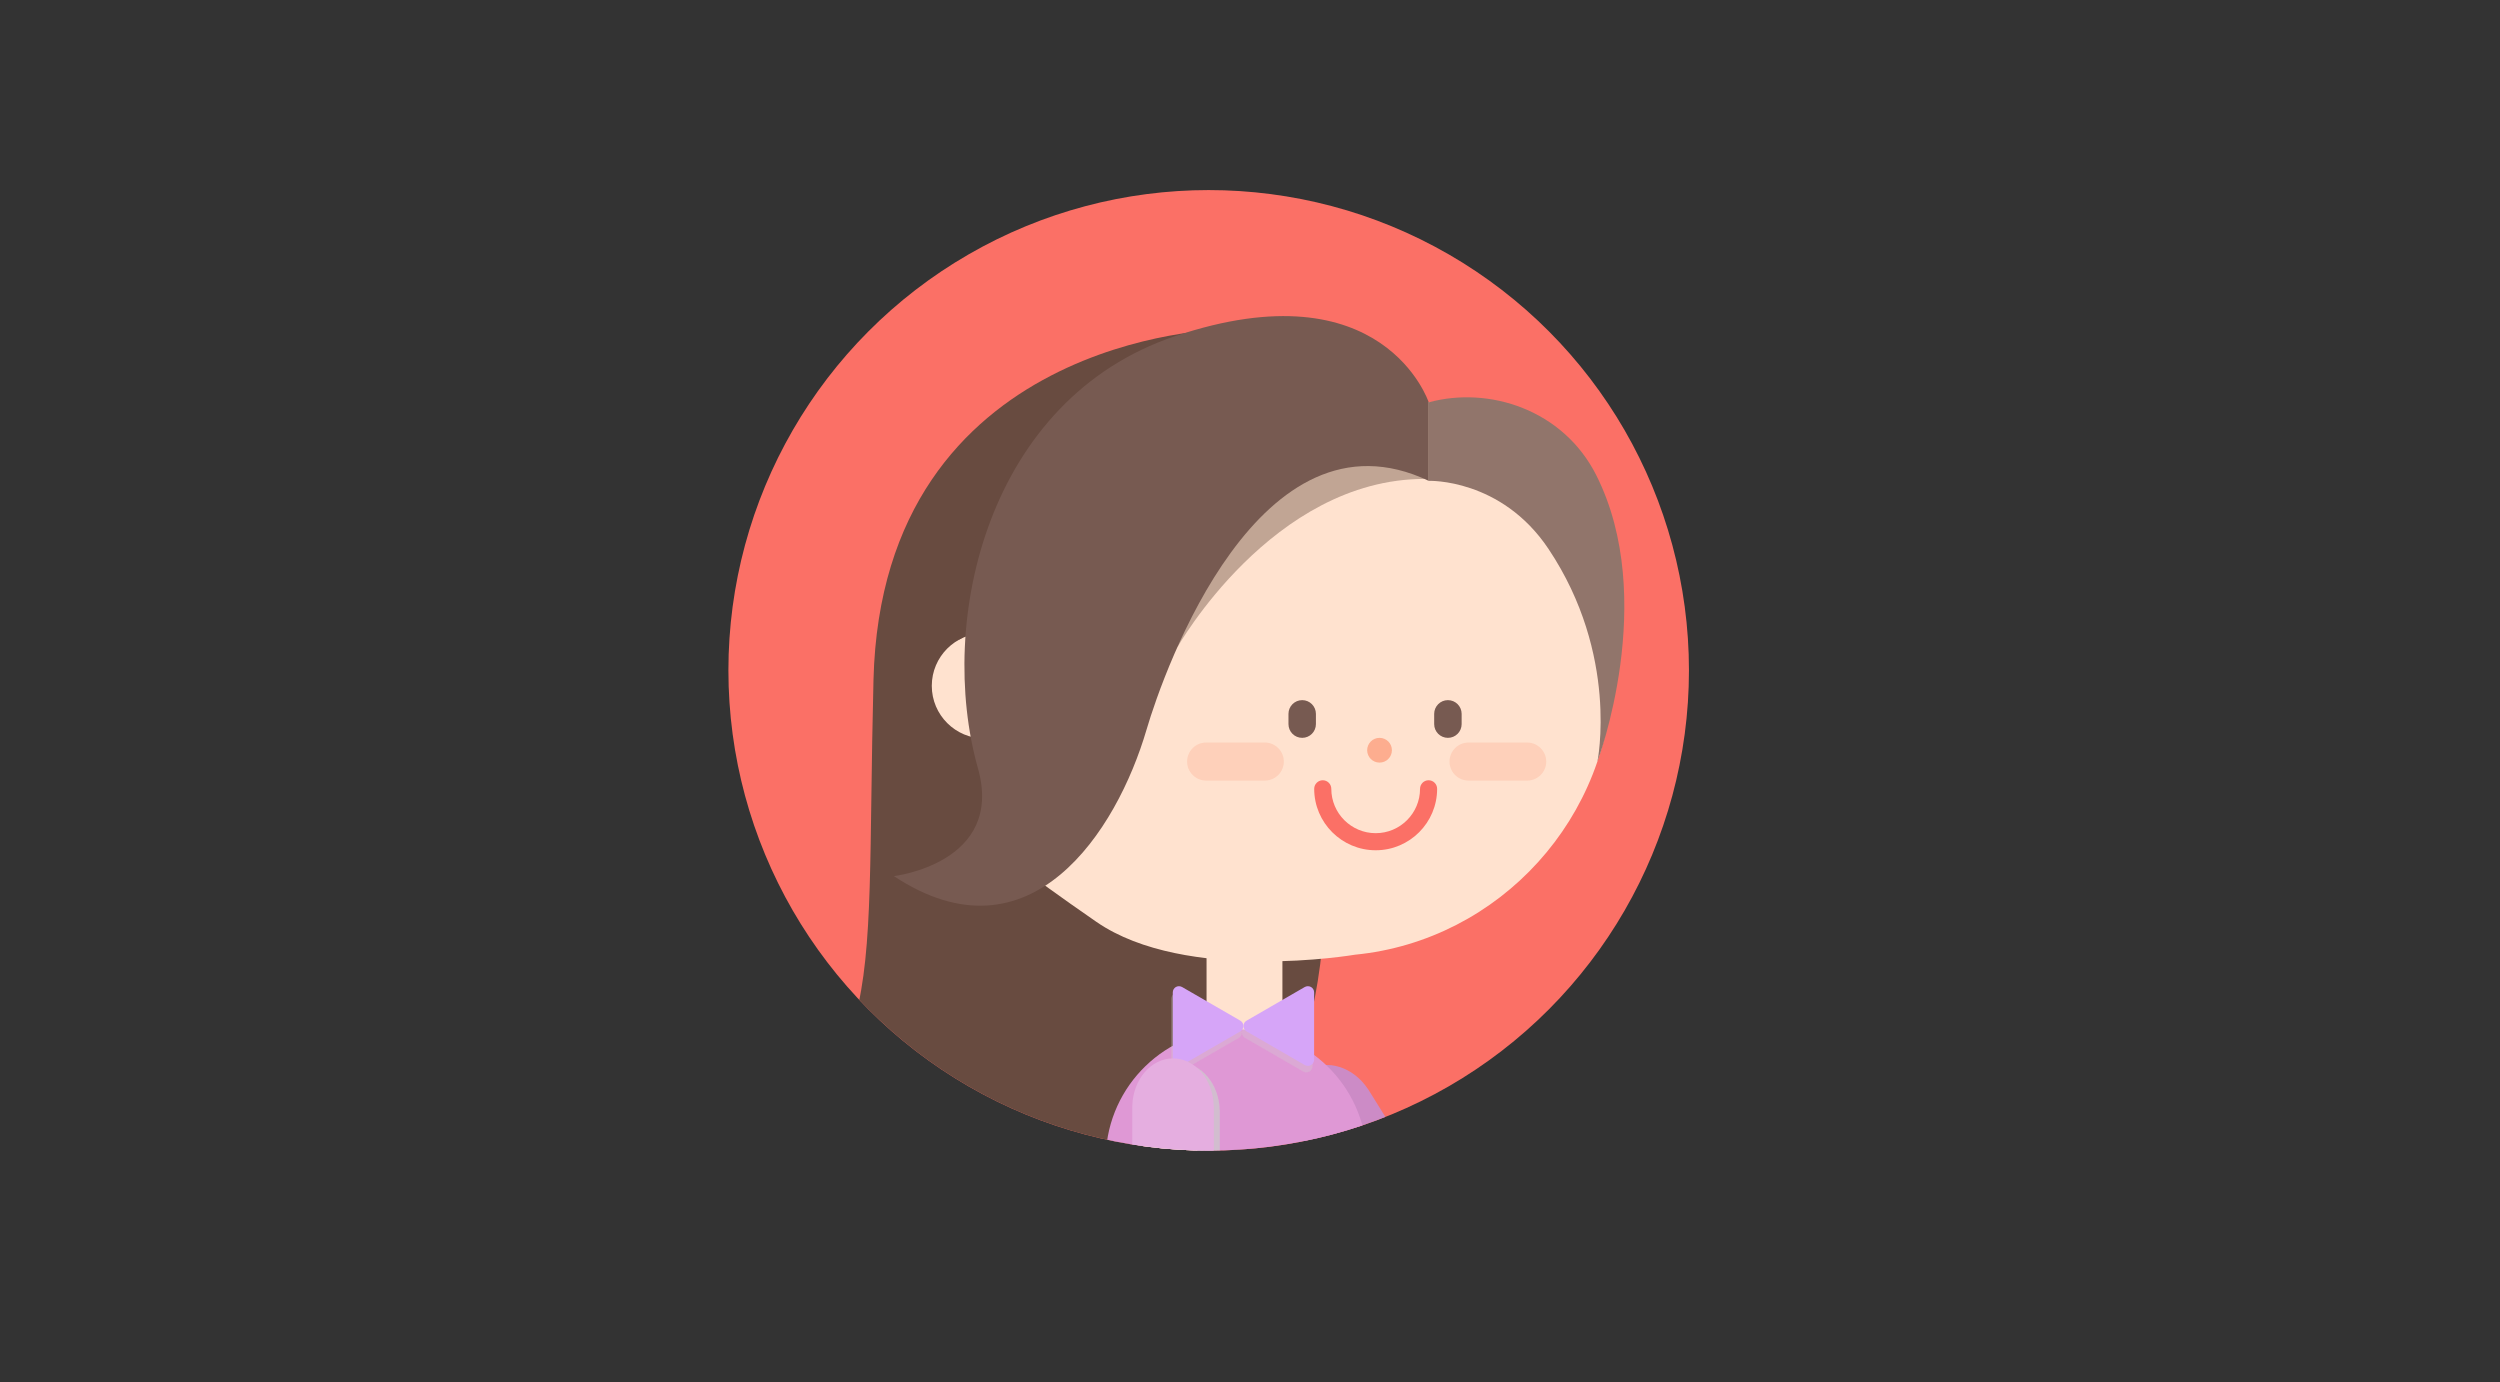 <?xml version="1.0" encoding="utf-8"?>
<!-- Generator: Adobe Illustrator 16.0.0, SVG Export Plug-In . SVG Version: 6.00 Build 0)  -->
<!DOCTYPE svg PUBLIC "-//W3C//DTD SVG 1.1//EN" "http://www.w3.org/Graphics/SVG/1.1/DTD/svg11.dtd">
<svg version="1.1" id="Layer_1" xmlns="http://www.w3.org/2000/svg" xmlns:xlink="http://www.w3.org/1999/xlink" x="0px" y="0px"
	 width="120.977px" height="66.877px" viewBox="0 39.487 120.977 66.877" enable-background="new 0 39.487 120.977 66.877"
	 xml:space="preserve">
<rect x="0" y="39.487" width="120.977" height="66.877" fill="#333333" stroke="none"/>
<circle fill="#FB7066" cx="58.489" cy="71.926" r="23.241"/>
<g>
	<g>
		<g>
			<path fill="#DF98D5" d="M27.418,21.946c-0.376,0-0.759-0.09-1.112-0.27c-1.197-0.615-1.664-2.08-1.051-3.275L32.93,3.5
				c0.615-1.198,2.083-1.667,3.274-1.054c1.192,0.617,1.663,2.085,1.051,3.276l-7.676,14.903
				C29.147,21.464,28.299,21.946,27.418,21.946z"/>
		</g>
	</g>
	<g>
		<g>
			<path fill="#D6A5F8" d="M42.764,21.946c-0.881,0-1.73-0.481-2.162-1.319L32.929,5.723c-0.615-1.191-0.148-2.659,1.048-3.278
				c1.195-0.612,2.661-0.146,3.277,1.055l7.673,14.9c0.615,1.195,0.146,2.66-1.048,3.274C43.525,21.856,43.14,21.946,42.764,21.946z
				"/>
		</g>
	</g>
</g>
<g>
	<path fill="#F27D8A" d="M63.619,13.563c-0.33-0.664-0.795-1.24-1.39-1.715c-0.576-0.47-1.265-0.87-2.053-1.218
		c-0.101-0.074-0.202-0.15-0.313-0.214l0.015-0.021c-0.081-0.037-0.158-0.066-0.234-0.099c-0.01,0-0.016-0.005-0.021-0.011
		C58.922,10,58.317,9.805,57.454,9.52c-0.5-0.17-0.939-0.319-1.321-0.461c-0.377-0.145-0.697-0.291-0.951-0.453
		c-0.253-0.16-0.447-0.334-0.575-0.521c-0.129-0.188-0.191-0.41-0.191-0.661c0-0.257,0.061-0.473,0.18-0.65
		c0.118-0.178,0.279-0.326,0.478-0.436c0.202-0.107,0.438-0.188,0.698-0.24c0.267-0.049,0.549-0.074,0.852-0.074
		c0.292,0,0.58,0.043,0.864,0.129c0.281,0.09,0.55,0.197,0.809,0.33c0.257,0.133,0.493,0.281,0.718,0.445
		c0.225,0.163,0.428,0.323,0.609,0.477h0.007l0.021,0.02c0.188,0.153,0.394,0.268,0.604,0.352c0.934,0.369,2.041,0.106,2.704-0.719
		c0.809-1.018,0.645-2.498-0.369-3.308L62.29,3.513L61.94,3.252c-0.275-0.196-0.572-0.388-0.882-0.565
		c-0.739-0.414-1.488-0.715-2.252-0.899c-0.762-0.188-1.562-0.282-2.39-0.282c-1.104,0-2.107,0.137-3.004,0.405
		c-0.893,0.269-1.654,0.649-2.29,1.144c-0.636,0.493-1.125,1.084-1.467,1.781c-0.344,0.688-0.513,1.458-0.513,2.31
		c0,0.803,0.137,1.531,0.411,2.185c0.273,0.651,0.683,1.247,1.232,1.793c0.549,0.537,1.229,1.036,2.053,1.477
		c0.823,0.443,1.781,0.854,2.876,1.238c0.248,0.081,0.54,0.188,0.879,0.311c0.251,0.094,0.494,0.18,0.73,0.283
		c0.081,0.069,0.15,0.146,0.239,0.203l-0.02,0.031c0.312,0.176,0.574,0.373,0.788,0.596c0.215,0.225,0.32,0.479,0.32,0.762
		c0,0.254-0.041,0.496-0.114,0.725c-0.077,0.227-0.21,0.432-0.393,0.602c-0.184,0.174-0.43,0.312-0.747,0.422
		c-0.312,0.104-0.704,0.152-1.171,0.152c-0.5,0-0.979-0.086-1.438-0.26c-0.457-0.17-0.918-0.414-1.382-0.727
		c-0.312-0.207-0.589-0.422-0.829-0.637c-0.082-0.072-0.153-0.133-0.228-0.195h0.004l-0.396-0.391
		c-0.174-0.168-0.365-0.303-0.568-0.404c-0.896-0.457-2.021-0.301-2.761,0.463c-0.728,0.75-0.841,1.855-0.378,2.732
		c0.024,0.133,0.126,0.293,0.308,0.488c0.008,0.01,0.017,0.021,0.025,0.021c0.01,0.006,0.021,0.016,0.027,0.033
		c0.01,0.012,0.02,0.016,0.025,0.02c0.01,0.008,0.021,0.02,0.029,0.037l0.043,0.039c0.145,0.155,0.343,0.36,0.594,0.617
		c0.251,0.254,0.56,0.521,0.925,0.785c0.878,0.631,1.822,1.133,2.836,1.512c1.011,0.371,2.043,0.562,3.094,0.562
		c1.114,0,2.154-0.159,3.121-0.473c0.972-0.314,1.812-0.765,2.529-1.334c0.715-0.578,1.28-1.274,1.689-2.09
		c0.409-0.82,0.613-1.73,0.613-2.734C64.117,15.042,63.954,14.231,63.619,13.563z"/>
</g>
<path fill="#DF98D5" d="M23.024,9.377c-0.244-0.863-0.591-1.671-1.037-2.415c-0.444-0.748-0.981-1.421-1.61-2.026
	c-0.629-0.604-1.327-1.118-2.084-1.55c-0.763-0.435-1.58-0.769-2.457-1c-0.879-0.232-1.79-0.352-2.733-0.352H8.195L8.066,2.038
	c-0.54,0.014-1.032,0.215-1.429,0.525C6.056,3.011,5.674,3.707,5.674,4.495v15.119c0,0.664,0.268,1.264,0.697,1.703
	c0.428,0.455,1.026,0.748,1.694,0.764l0.129,0.006h4.906c0.943,0,1.856-0.105,2.738-0.343c0.883-0.229,1.704-0.556,2.466-0.979
	c0.76-0.422,1.452-0.938,2.077-1.537c0.623-0.603,1.163-1.273,1.61-2.019c0.451-0.746,0.798-1.545,1.041-2.403
	c0.243-0.854,0.363-1.763,0.363-2.718C23.397,11.146,23.274,10.24,23.024,9.377z M17.832,14.044
	c-0.248,0.604-0.591,1.129-1.026,1.574c-0.438,0.441-0.948,0.806-1.531,1.078c-0.586,0.271-1.214,0.438-1.89,0.492
	c-0.197,0.018-0.396,0.033-0.595,0.045c-0.197,0.016-1.81,0.021-2.019,0.021h-0.235V6.85h0.235l2.057,0.031
	c0.736,0,1.436,0.126,2.086,0.385c0.651,0.256,1.222,0.612,1.711,1.078c0.479,0.465,0.866,1.012,1.15,1.65
	c0.282,0.628,0.421,1.325,0.421,2.082C18.199,12.785,18.079,13.442,17.832,14.044z"/>
<g>
	<g>
		<path fill="#FB7066" d="M80.889,4.548c-0.186,1.329-1.411,2.257-2.74,2.069c-3.007-0.424-5.793,1.678-6.214,4.678
			c-0.424,3.005,1.678,5.793,4.679,6.211c1.332,0.188,2.258,1.423,2.073,2.749c-0.188,1.333-1.42,2.26-2.752,2.068
			c-5.654-0.795-9.61-6.047-8.818-11.701c0.798-5.66,6.046-9.616,11.708-8.825C80.154,1.987,81.079,3.217,80.889,4.548z"/>
	</g>
	<g>
		<path fill="#FFB660" d="M87.644,13.502c-0.796,5.661-6.047,9.616-11.709,8.821c-1.324-0.186-2.254-1.416-2.063-2.746
			c0.185-1.33,1.414-2.258,2.742-2.072c3.004,0.426,5.79-1.673,6.212-4.678c0.188-1.332,1.415-2.263,2.746-2.067
			C86.906,10.949,87.829,12.177,87.644,13.502z"/>
	</g>
	<g>
		<path fill="#FC8A64" d="M87.644,13.502c-0.188,1.331-1.416,2.263-2.748,2.071c-1.331-0.188-2.258-1.416-2.07-2.746
			c0.424-3.003-1.678-5.79-4.677-6.211c-1.333-0.188-2.259-1.419-2.07-2.747c0.185-1.331,1.414-2.257,2.746-2.073
			C84.48,2.595,88.439,7.846,87.644,13.502z"/>
	</g>
</g>
<g>
	<g>
		<path fill="#FFB660" d="M112.869,21.978c0.265,0,0.53-0.045,0.791-0.136c1.271-0.435,1.946-1.815,1.509-3.09l-5.113-14.901
			c-0.314-0.918-1.146-1.562-2.113-1.631c-0.973-0.08-1.892,0.432-2.34,1.293l1.688,7.263l3.277,9.558
			C110.915,21.341,111.859,21.978,112.869,21.978z"/>
	</g>
	<g>
		<path fill="#FFD75B" d="M102.723,16.58c-0.351,0.004-0.71-0.069-1.05-0.231c-1.217-0.568-1.738-2.016-1.168-3.228l5.064-9.574
			c0.568-1.218,2.018-1.737,3.235-1.171c1.218,0.57,1.74,2.021,1.169,3.237l-5.068,9.569
			C104.498,16.062,103.633,16.576,102.723,16.58z"/>
	</g>
	<g>
		<path fill="#FFD75B" d="M92.594,21.978c-0.262,0-0.528-0.045-0.789-0.136c-1.271-0.435-1.95-1.815-1.514-3.09l5.116-14.901
			c0.312-0.918,1.146-1.562,2.112-1.631c0.969-0.08,1.89,0.432,2.336,1.293l4.869,9.291c0.626,1.191,0.164,2.659-1.023,3.281
			c-1.19,0.623-2.663,0.162-3.284-1.025l-2.242-4.284l-3.282,9.558C94.547,21.341,93.601,21.978,92.594,21.978z"/>
	</g>
</g>
<g>
	<path fill="#F27D8A" d="M63.619,74.137c-0.33-0.664-0.795-1.24-1.39-1.715c-0.576-0.47-1.265-0.87-2.053-1.218
		c-0.101-0.074-0.202-0.15-0.313-0.214l0.015-0.021c-0.081-0.037-0.158-0.066-0.234-0.099c-0.01,0-0.016-0.005-0.021-0.011
		c-0.701-0.287-1.307-0.482-2.169-0.768c-0.5-0.17-0.939-0.319-1.321-0.461c-0.377-0.145-0.697-0.291-0.951-0.453
		c-0.253-0.16-0.447-0.334-0.575-0.521c-0.129-0.188-0.191-0.41-0.191-0.661c0-0.257,0.061-0.473,0.18-0.65
		c0.118-0.178,0.279-0.326,0.478-0.436c0.202-0.107,0.438-0.188,0.698-0.24c0.267-0.049,0.549-0.074,0.852-0.074
		c0.292,0,0.58,0.043,0.864,0.129c0.281,0.09,0.55,0.197,0.809,0.33c0.257,0.133,0.493,0.281,0.718,0.445
		c0.225,0.163,0.428,0.323,0.609,0.477h0.007l0.021,0.02c0.188,0.153,0.394,0.268,0.604,0.352c0.934,0.369,2.041,0.106,2.704-0.719
		c0.809-1.018,0.645-2.498-0.369-3.308l-0.299-0.236l-0.351-0.261c-0.275-0.196-0.572-0.388-0.882-0.565
		c-0.739-0.414-1.488-0.715-2.252-0.899c-0.762-0.188-1.562-0.282-2.39-0.282c-1.104,0-2.107,0.137-3.004,0.405
		c-0.893,0.269-1.654,0.649-2.29,1.144c-0.636,0.493-1.125,1.084-1.467,1.781c-0.344,0.688-0.513,1.458-0.513,2.31
		c0,0.803,0.137,1.531,0.411,2.185c0.273,0.651,0.683,1.247,1.232,1.793c0.549,0.537,1.229,1.036,2.053,1.477
		c0.823,0.443,1.781,0.854,2.876,1.238c0.248,0.081,0.54,0.188,0.879,0.311c0.251,0.094,0.494,0.18,0.73,0.283
		c0.081,0.069,0.15,0.146,0.239,0.203l-0.02,0.031c0.312,0.176,0.574,0.373,0.788,0.596c0.215,0.225,0.32,0.479,0.32,0.762
		c0,0.254-0.041,0.496-0.114,0.725c-0.077,0.227-0.21,0.432-0.393,0.602c-0.184,0.174-0.43,0.312-0.747,0.422
		c-0.312,0.104-0.704,0.152-1.171,0.152c-0.5,0-0.979-0.086-1.438-0.26c-0.457-0.17-0.918-0.414-1.382-0.727
		c-0.312-0.207-0.589-0.422-0.829-0.637c-0.082-0.072-0.153-0.133-0.228-0.195h0.004l-0.396-0.391
		c-0.174-0.168-0.365-0.303-0.568-0.404c-0.896-0.457-2.021-0.301-2.761,0.463c-0.728,0.75-0.841,1.855-0.378,2.732
		c0.024,0.133,0.126,0.293,0.308,0.488c0.008,0.01,0.017,0.021,0.025,0.021c0.01,0.006,0.021,0.016,0.027,0.033
		c0.01,0.012,0.02,0.016,0.025,0.02c0.01,0.008,0.021,0.02,0.029,0.037l0.043,0.039c0.145,0.155,0.343,0.36,0.594,0.617
		c0.251,0.254,0.56,0.521,0.925,0.785c0.878,0.631,1.822,1.133,2.836,1.512c1.011,0.371,2.043,0.562,3.094,0.562
		c1.114,0,2.154-0.159,3.121-0.473c0.972-0.314,1.812-0.765,2.529-1.334c0.715-0.578,1.28-1.274,1.689-2.09
		c0.409-0.82,0.613-1.73,0.613-2.734C64.117,75.615,63.954,74.805,63.619,74.137z"/>
</g>
<g>
	<defs>
		<circle id="SVGID_1_" cx="58.489" cy="71.926" r="23.241"/>
	</defs>
	<clipPath id="SVGID_2_">
		<use xlink:href="#SVGID_1_"  overflow="visible"/>
	</clipPath>
	<path clip-path="url(#SVGID_2_)" fill="#684B40" d="M59.114,55.431c0,0-16.423,0.317-16.845,16.944
		c-0.421,16.629,0.892,18.938-8.491,23.996c0,0,9.369,8.584,23.576,1.13C71.564,90.044,59.114,55.431,59.114,55.431z"/>
	<rect x="58.386" y="85.665" clip-path="url(#SVGID_2_)" fill="#FFE2CF" width="3.671" height="4.037"/>
	<path clip-path="url(#SVGID_2_)" fill="#FFE2CF" d="M72.101,99.125c0.406-0.639,0.207-1.528-0.432-1.934
		c-0.316-0.201-0.69-0.268-1.056-0.185l-4.226-2.55l-0.595,1.538c-0.043,0.069-0.058,0.155-0.041,0.236
		c0.003,0.005,0.006,0.008,0.008,0.013c0.001,0.012-0.002,0.021,0.001,0.032c0.014,0.062,0.045,0.118,0.089,0.161
		c0.016,0.016,0.034,0.03,0.054,0.041l3.692,2.343c0.067,0.206,0.179,0.396,0.341,0.554c0.07,0.069,0.146,0.131,0.229,0.183
		C70.821,99.973,71.688,99.779,72.101,99.125z"/>
	<path clip-path="url(#SVGID_2_)" fill="#CC8BC6" d="M66.188,92.175c-0.707-1.058-1.979-1.461-2.884-0.898
		c-0.904,0.565-1.101,1.886-0.459,2.986l-0.005,0.001l1.532,2.453l3.348-2.091l-1.529-2.453L66.188,92.175z"/>
	<path clip-path="url(#SVGID_2_)" fill="#FFE2CF" d="M78.038,71.867c0-7.629-6.185-13.814-13.815-13.814
		c-9.862,0-15.512,5.28-16.318,12.1c-0.089-0.011-0.175-0.027-0.264-0.027c-1.409,0-2.551,1.141-2.551,2.55
		c0,1.407,1.142,2.548,2.551,2.548c0.051,0,0.1-0.013,0.15-0.014l0.421,5.326c0,0,1.18,1.03,4.846,3.562
		c4.322,2.985,12.516,1.587,12.516,1.587h0.002C72.564,84.999,78.038,79.038,78.038,71.867z"/>
	<path clip-path="url(#SVGID_2_)" fill="#DF98D5" d="M66.148,95.394c-0.124-3.388-2.902-6.099-6.321-6.099
		c-3.416,0-6.196,2.711-6.319,6.099h-0.014v3.472h12.665v-3.472H66.148z"/>
	<path opacity="0.3" clip-path="url(#SVGID_2_)" fill="#CECECE" d="M59.947,89.195l-2.821-1.629c-0.093-0.055-0.207-0.055-0.301,0
		c-0.092,0.054-0.148,0.152-0.148,0.26v3.257c0,0.106,0.057,0.206,0.148,0.26c0.046,0.026,0.099,0.04,0.15,0.04
		c0.052,0,0.103-0.014,0.15-0.04l2.821-1.629c0.093-0.052,0.149-0.153,0.149-0.259C60.096,89.348,60.039,89.249,59.947,89.195z"/>
	<path opacity="0.3" clip-path="url(#SVGID_2_)" fill="#CECECE" d="M60.246,89.195l2.819-1.629c0.094-0.055,0.208-0.055,0.3,0
		c0.094,0.054,0.15,0.152,0.15,0.26v3.257c0,0.106-0.057,0.206-0.15,0.26c-0.047,0.026-0.099,0.04-0.15,0.04
		c-0.051,0-0.104-0.014-0.149-0.04l-2.819-1.629c-0.094-0.052-0.15-0.153-0.15-0.259C60.096,89.348,60.153,89.249,60.246,89.195z"/>
	<path clip-path="url(#SVGID_2_)" fill="#D6A5F8" d="M60.022,88.878l-2.821-1.629c-0.094-0.052-0.208-0.052-0.301,0
		c-0.092,0.054-0.148,0.153-0.148,0.26v3.257c0,0.107,0.057,0.206,0.148,0.26c0.048,0.027,0.099,0.04,0.15,0.04
		c0.052,0,0.104-0.013,0.151-0.04l2.821-1.629c0.092-0.052,0.149-0.152,0.149-0.26C60.171,89.031,60.114,88.932,60.022,88.878z"/>
	<path clip-path="url(#SVGID_2_)" fill="#D6A5F8" d="M60.322,88.878l2.817-1.629c0.096-0.052,0.209-0.052,0.302,0
		c0.094,0.054,0.15,0.153,0.15,0.26v3.257c0,0.107-0.057,0.206-0.15,0.26c-0.046,0.027-0.097,0.04-0.149,0.04
		c-0.052,0-0.103-0.013-0.152-0.04l-2.817-1.629c-0.094-0.052-0.15-0.152-0.15-0.26C60.171,89.031,60.228,88.932,60.322,88.878z"/>
	<path opacity="0.7" clip-path="url(#SVGID_2_)" fill="#CECECE" d="M63.258,97.283c-0.158-0.738-0.923-1.237-1.664-1.081
		c-0.365,0.079-0.682,0.295-0.885,0.609l-2.021,0.429l-0.654-3.073c-0.036-0.169-0.203-0.277-0.372-0.242l-1.875,0.399
		c-0.081,0.017-0.153,0.065-0.198,0.136c-0.046,0.069-0.062,0.154-0.044,0.235l1.013,4.765c0.017,0.079,0.066,0.15,0.135,0.198
		c0.005,0.003,0.011,0.001,0.016,0.003c0.009,0.008,0.014,0.017,0.023,0.022c0.054,0.034,0.115,0.053,0.176,0.053
		c0.023,0,0.044-0.002,0.413-0.008l4.276-0.909c-0.154,0.099,0.061,0.157,0.287,0.157c0.098,0,0.195-0.011,0.292-0.031
		C62.932,98.786,63.416,98.04,63.258,97.283z"/>
	<path opacity="0.7" clip-path="url(#SVGID_2_)" fill="#CECECE" d="M59.023,93.197c-0.038-1.272-0.904-2.29-1.971-2.29
		c-1.065,0-1.933,1.018-1.97,2.29h-0.004v2.889h3.948v-2.889H59.023z"/>
	<path clip-path="url(#SVGID_2_)" fill="#FFE2CF" d="M62.91,97.099c-0.158-0.739-0.922-1.238-1.664-1.082
		c-0.365,0.08-0.68,0.297-0.884,0.609l-2.02,0.43l-0.654-3.074c-0.037-0.169-0.203-0.276-0.373-0.241l-1.874,0.397
		c-0.08,0.018-0.152,0.066-0.198,0.137c-0.044,0.069-0.061,0.155-0.044,0.236l1.013,4.764c0.019,0.081,0.067,0.151,0.137,0.197
		c0.004,0.003,0.009,0.002,0.015,0.005c0.008,0.006,0.012,0.017,0.021,0.021c0.054,0.034,0.115,0.054,0.178,0.054
		c0.023,0,0.046-0.001,0.066-0.008l4.277-0.908c0.191,0.098,0.406,0.156,0.632,0.156c0.097,0,0.196-0.011,0.292-0.03
		C62.587,98.601,63.071,97.854,62.91,97.099z"/>
	<path clip-path="url(#SVGID_2_)" fill="#E5AEE0" d="M58.733,92.994c-0.039-1.272-0.904-2.29-1.969-2.29
		c-1.065,0-1.933,1.018-1.971,2.29h-0.003v2.891h3.948v-2.891H58.733z"/>
	<path clip-path="url(#SVGID_2_)" fill="#684B40" d="M53.546,65.755c0,0-2.699,4.376-5.641,4.397c0,0-0.785-0.239-1.449,0.265
		c-0.663,0.503-0.327-10.944,10.924-13.679L53.546,65.755z"/>
	<path clip-path="url(#SVGID_2_)" fill="#91756B" d="M69.137,62.756c0,0,3.507-0.132,5.797,3.295
		C78.365,71.188,77.3,76.34,77.3,76.34s2.97-7.863-0.059-13.865c-1.595-3.157-5.18-4.317-8.104-3.518"/>
	<path opacity="0.2" clip-path="url(#SVGID_2_)" fill="#FC8A64" d="M62.125,76.34c0,0.507-0.412,0.92-0.92,0.92h-2.839
		c-0.508,0-0.921-0.413-0.921-0.92l0,0c0-0.508,0.413-0.921,0.921-0.921h2.839C61.713,75.419,62.125,75.832,62.125,76.34
		L62.125,76.34z"/>
	<path opacity="0.2" clip-path="url(#SVGID_2_)" fill="#FC8A64" d="M74.823,76.34c0,0.507-0.413,0.92-0.92,0.92h-2.841
		c-0.509,0-0.918-0.413-0.918-0.92l0,0c0-0.508,0.409-0.921,0.918-0.921h2.841C74.409,75.419,74.823,75.832,74.823,76.34
		L74.823,76.34z"/>
	<path opacity="0.4" clip-path="url(#SVGID_2_)" fill="#664A3D" d="M56.973,70.81c0,0,4.591-8.147,11.959-8.147l-1.634-2.657
		l-5.144-1.292l-5.001,3.949L56.973,70.81z"/>
	<path clip-path="url(#SVGID_2_)" fill="#775A51" d="M69.137,58.957v3.799c-8.18-3.878-12.802,9.127-13.655,12.04
		c-1.438,4.907-5.627,11.448-12.226,7.087c0,0,5.363-0.628,4.067-5.221c-2.011-7.13,0.468-17.854,9.529-20.904
		C66.961,52.354,69.137,58.957,69.137,58.957z"/>
	<path clip-path="url(#SVGID_2_)" fill-rule="evenodd" clip-rule="evenodd" fill="#FFFFFF" d="M78.973,94.524
		c0.051,0.315-0.215,0.613-0.521,0.588C78.421,94.824,78.654,94.564,78.973,94.524z"/>
	
		<rect x="82.493" y="81.24" transform="matrix(0.833 0.553 -0.553 0.833 59.113 -32.284)" clip-path="url(#SVGID_2_)" fill="#F27D8A" width="1.089" height="1.087"/>
	
		<rect x="80.919" y="86.816" transform="matrix(0.713 0.701 -0.701 0.713 84.806 -32.103)" clip-path="url(#SVGID_2_)" fill="#FFB660" width="1.367" height="1.367"/>
	
		<rect x="84.89" y="76.984" transform="matrix(0.235 0.972 -0.972 0.235 140.675 -23.739)" clip-path="url(#SVGID_2_)" fill="#DF98D5" width="1.063" height="1.064"/>
	<circle clip-path="url(#SVGID_2_)" fill="#D6A5F8" cx="87.236" cy="80.189" r="0.735"/>
	<path clip-path="url(#SVGID_2_)" fill="#775A51" d="M63.014,75.192c0.368,0,0.664-0.297,0.664-0.665v-0.496
		c0-0.365-0.296-0.664-0.664-0.664l0,0c-0.367,0-0.664,0.299-0.664,0.664v0.496C62.35,74.896,62.647,75.192,63.014,75.192
		L63.014,75.192z"/>
	<path clip-path="url(#SVGID_2_)" fill="#775A51" d="M70.066,75.192c0.366,0,0.664-0.297,0.664-0.665v-0.496
		c0-0.365-0.298-0.664-0.664-0.664l0,0c-0.367,0-0.665,0.299-0.665,0.664v0.496C69.401,74.896,69.698,75.192,70.066,75.192
		L70.066,75.192z"/>
	<path clip-path="url(#SVGID_2_)" fill="#FB7066" d="M66.572,80.632c-1.641,0-2.977-1.334-2.977-2.974
		c0-0.229,0.188-0.414,0.415-0.414c0.227,0,0.413,0.186,0.413,0.414c0,1.184,0.964,2.147,2.148,2.147
		c1.184,0,2.146-0.964,2.146-2.147c0-0.229,0.186-0.414,0.414-0.414c0.228,0,0.413,0.186,0.413,0.414
		C69.545,79.298,68.211,80.632,66.572,80.632z"/>
	<circle opacity="0.6" clip-path="url(#SVGID_2_)" fill="#FC8A64" cx="66.757" cy="75.791" r="0.599"/>
</g>
<path fill="#D6A5F8" d="M88.725-71.337c0,0-25.758,0.499-26.418,26.577c-0.662,26.078,1.398,29.699-13.318,37.635
	c0,0,14.693,13.463,36.979,1.771C108.251-17.048,88.725-71.337,88.725-71.337z"/>
<rect x="87.584" y="-23.918" fill="#D6A5F8" width="5.758" height="6.334"/>
<path fill="#D6A5F8" d="M109.096-2.805c0.637-1.002,0.324-2.398-0.678-3.035c-0.496-0.314-1.084-0.418-1.656-0.289l-6.629-3.998
	l-0.93,2.412c-0.069,0.109-0.093,0.244-0.065,0.371c0.003,0.007,0.009,0.012,0.012,0.02c0.003,0.018-0.003,0.033,0.003,0.051
	c0.021,0.096,0.068,0.186,0.139,0.254c0.025,0.023,0.054,0.046,0.085,0.064l5.788,3.673c0.107,0.321,0.283,0.621,0.537,0.868
	c0.109,0.109,0.23,0.205,0.361,0.287C107.086-1.477,108.447-1.781,109.096-2.805z"/>
<path fill="#D6A5F8" d="M99.821-13.707c-1.109-1.658-3.105-2.291-4.523-1.407s-1.726,2.956-0.721,4.681l-0.005,0.003l2.401,3.847
	l5.252-3.279l-2.4-3.846L99.821-13.707z"/>
<path fill="#D6A5F8" d="M118.407-45.557c0-11.967-9.7-21.668-21.668-21.668c-15.468,0-24.329,8.282-25.595,18.978
	c-0.139-0.017-0.273-0.043-0.414-0.043c-2.209,0-4,1.79-4,3.999c0,2.208,1.791,3.998,4,3.998c0.082,0,0.158-0.02,0.238-0.023
	l0.658,8.354c0,0,1.852,1.615,7.601,5.586c6.78,4.682,19.63,2.489,19.63,2.489h0.003C109.823-24.963,118.407-34.311,118.407-45.557z
	"/>
<path fill="#D6A5F8" d="M99.758-8.658c-0.195-5.314-4.553-9.564-9.913-9.564s-9.719,4.25-9.913,9.564h-0.02v5.445h19.863v-5.445
	H99.758z"/>
<path opacity="0.3" fill="#D6A5F8" d="M90.031-18.38l-4.424-2.555c-0.146-0.085-0.325-0.085-0.471,0
	c-0.145,0.085-0.234,0.239-0.234,0.407v5.107c0,0.168,0.09,0.324,0.234,0.407c0.072,0.043,0.153,0.063,0.235,0.063
	c0.081,0,0.161-0.021,0.235-0.063l4.424-2.554c0.145-0.082,0.234-0.24,0.234-0.406C90.266-18.141,90.176-18.295,90.031-18.38z"/>
<path opacity="0.3" fill="#D6A5F8" d="M90.501-18.38l4.423-2.555c0.146-0.085,0.324-0.085,0.471,0
	c0.146,0.085,0.235,0.239,0.235,0.407v5.107c0,0.168-0.09,0.324-0.235,0.407c-0.073,0.043-0.154,0.063-0.236,0.063
	c-0.08,0-0.161-0.021-0.234-0.063l-4.423-2.554c-0.146-0.082-0.235-0.24-0.235-0.406C90.266-18.141,90.356-18.295,90.501-18.38z"/>
<path fill="#D6A5F8" d="M90.149-18.877l-4.424-2.555c-0.146-0.084-0.324-0.084-0.47,0s-0.235,0.24-0.235,0.406v5.107
	c0,0.17,0.09,0.324,0.235,0.408c0.073,0.043,0.153,0.062,0.234,0.062c0.082,0,0.163-0.02,0.235-0.062l4.424-2.555
	c0.146-0.082,0.235-0.238,0.235-0.406S90.295-18.794,90.149-18.877z"/>
<path fill="#D6A5F8" d="M90.619-18.877l4.422-2.555c0.146-0.084,0.326-0.084,0.472,0s0.235,0.24,0.235,0.406v5.107
	c0,0.17-0.09,0.324-0.235,0.408c-0.073,0.043-0.153,0.062-0.235,0.062c-0.081,0-0.162-0.02-0.236-0.062l-4.422-2.555
	c-0.146-0.082-0.235-0.238-0.235-0.406S90.473-18.794,90.619-18.877z"/>
<path opacity="0.7" fill="#D6A5F8" d="M95.225-5.693c-0.248-1.16-1.447-1.941-2.609-1.695c-0.574,0.121-1.067,0.461-1.387,0.953
	l-3.17,0.673l-1.025-4.819c-0.057-0.266-0.318-0.436-0.584-0.38l-2.94,0.625c-0.126,0.027-0.238,0.104-0.31,0.214
	c-0.072,0.109-0.096,0.242-0.068,0.369l1.588,7.472c0.027,0.128,0.104,0.238,0.213,0.312c0.007,0.004,0.016,0.002,0.022,0.006
	c0.015,0.011,0.022,0.025,0.036,0.035c0.084,0.054,0.18,0.082,0.277,0.082c0.037,0,0.07-0.004,0.648-0.012l6.707-1.426
	c-0.242,0.155,0.094,0.246,0.448,0.246c0.153,0,0.308-0.017,0.458-0.048C94.715-3.338,95.475-4.509,95.225-5.693z"/>
<path opacity="0.7" fill="#D6A5F8" d="M88.582-12.104c-0.061-1.996-1.418-3.592-3.09-3.592s-3.03,1.596-3.09,3.592h-0.006v4.531
	h6.191v-4.531H88.582z"/>
<path fill="#D6A5F8" d="M94.681-5.984c-0.247-1.16-1.446-1.941-2.608-1.695c-0.574,0.123-1.066,0.463-1.387,0.955l-3.17,0.673
	l-1.025-4.821c-0.057-0.265-0.318-0.434-0.584-0.378l-2.939,0.625c-0.127,0.026-0.239,0.103-0.311,0.212
	c-0.07,0.109-0.096,0.244-0.069,0.371l1.589,7.471c0.028,0.129,0.105,0.239,0.213,0.311c0.008,0.004,0.016,0.003,0.023,0.007
	c0.014,0.011,0.021,0.026,0.035,0.035c0.084,0.054,0.18,0.082,0.277,0.082c0.037,0,0.072-0.003,0.105-0.012l6.707-1.425
	c0.301,0.154,0.637,0.246,0.991,0.246c0.153,0,0.308-0.018,0.458-0.049C94.172-3.629,94.932-4.799,94.681-5.984z"/>
<path fill="#D6A5F8" d="M88.129-12.422c-0.061-1.994-1.418-3.59-3.09-3.59s-3.03,1.596-3.09,3.59h-0.006v4.533h6.191v-4.533H88.129z
	"/>
<path fill="#D6A5F8" d="M79.992-55.145c0,0-4.23,6.865-8.848,6.897c0,0-1.23-0.374-2.271,0.415s-0.512-17.165,17.135-21.454
	L79.992-55.145z"/>
<path fill="#D6A5F8" d="M104.448-59.849c0,0,5.5-0.206,9.092,5.169c5.38,8.059,3.709,16.137,3.709,16.137s4.658-12.333-0.092-21.744
	c-2.5-4.952-8.121-6.773-12.709-5.52"/>
<path opacity="0.2" fill="#D6A5F8" d="M93.448-38.543c0,0.797-0.645,1.443-1.441,1.443h-4.454c-0.796,0-1.442-0.646-1.442-1.443l0,0
	c0-0.797,0.646-1.442,1.442-1.442h4.454C92.803-39.985,93.448-39.34,93.448-38.543L93.448-38.543z"/>
<path opacity="0.2" fill="#D6A5F8" d="M113.362-38.543c0,0.797-0.646,1.443-1.441,1.443h-4.454c-0.798,0-1.442-0.646-1.442-1.443
	l0,0c0-0.797,0.645-1.442,1.442-1.442h4.454C112.715-39.985,113.362-39.34,113.362-38.543L113.362-38.543z"/>
<path opacity="0.4" fill="#D6A5F8" d="M85.367-47.217c0,0,7.203-12.777,18.758-12.777l-2.561-4.168l-8.067-2.027l-7.845,6.195
	L85.367-47.217z"/>
<path fill="#D6A5F8" d="M104.448-65.807v5.958C91.615-65.928,84.369-45.533,83.03-40.963c-2.256,7.697-8.826,17.953-19.177,11.114
	c0,0,8.413-0.984,6.382-8.187C67.08-49.22,70.969-66.039,85.178-70.822C101.035-76.164,104.448-65.807,104.448-65.807z"/>
<path fill-rule="evenodd" clip-rule="evenodd" fill="#D6A5F8" d="M119.873-10.021c0.08,0.492-0.337,0.96-0.817,0.921
	C119.009-9.551,119.371-9.959,119.873-10.021z"/>
<rect x="125.396" y="-30.858" transform="matrix(0.833 0.553 -0.553 0.833 4.46 -74.799)" fill="#D6A5F8" width="1.706" height="1.706"/>
<rect x="122.926" y="-22.111" transform="matrix(0.714 0.701 -0.701 0.714 20.79 -92.915)" fill="#D6A5F8" width="2.145" height="2.146"/>
<rect x="129.153" y="-37.531" transform="matrix(0.235 0.972 -0.972 0.235 63.794 -154.433)" fill="#D6A5F8" width="1.668" height="1.668"/>
<circle fill="#D6A5F8" cx="132.834" cy="-32.505" r="1.152"/>
<path fill="#D6A5F8" d="M94.842-40.342c0.577,0,1.043-0.467,1.043-1.043v-0.777c0-0.574-0.466-1.043-1.043-1.043l0,0
	c-0.575,0-1.041,0.469-1.041,1.043v0.777C93.801-40.809,94.267-40.342,94.842-40.342L94.842-40.342z"/>
<path fill="#D6A5F8" d="M105.903-40.342c0.575,0,1.043-0.467,1.043-1.043v-0.777c0-0.574-0.468-1.043-1.043-1.043l0,0
	c-0.576,0-1.043,0.469-1.043,1.043v0.777C104.86-40.809,105.326-40.342,105.903-40.342L105.903-40.342z"/>
<path fill="#D6A5F8" d="M100.422-31.811c-2.572,0-4.666-2.092-4.666-4.664c0-0.358,0.291-0.648,0.648-0.648
	c0.358,0,0.648,0.29,0.648,0.648c0,1.857,1.511,3.369,3.369,3.369c1.857,0,3.368-1.512,3.368-3.369c0-0.358,0.29-0.648,0.647-0.648
	s0.648,0.29,0.648,0.648C105.086-33.902,102.993-31.811,100.422-31.811z"/>
<circle opacity="0.6" fill="#D6A5F8" cx="100.714" cy="-39.403" r="0.938"/>
</svg>
